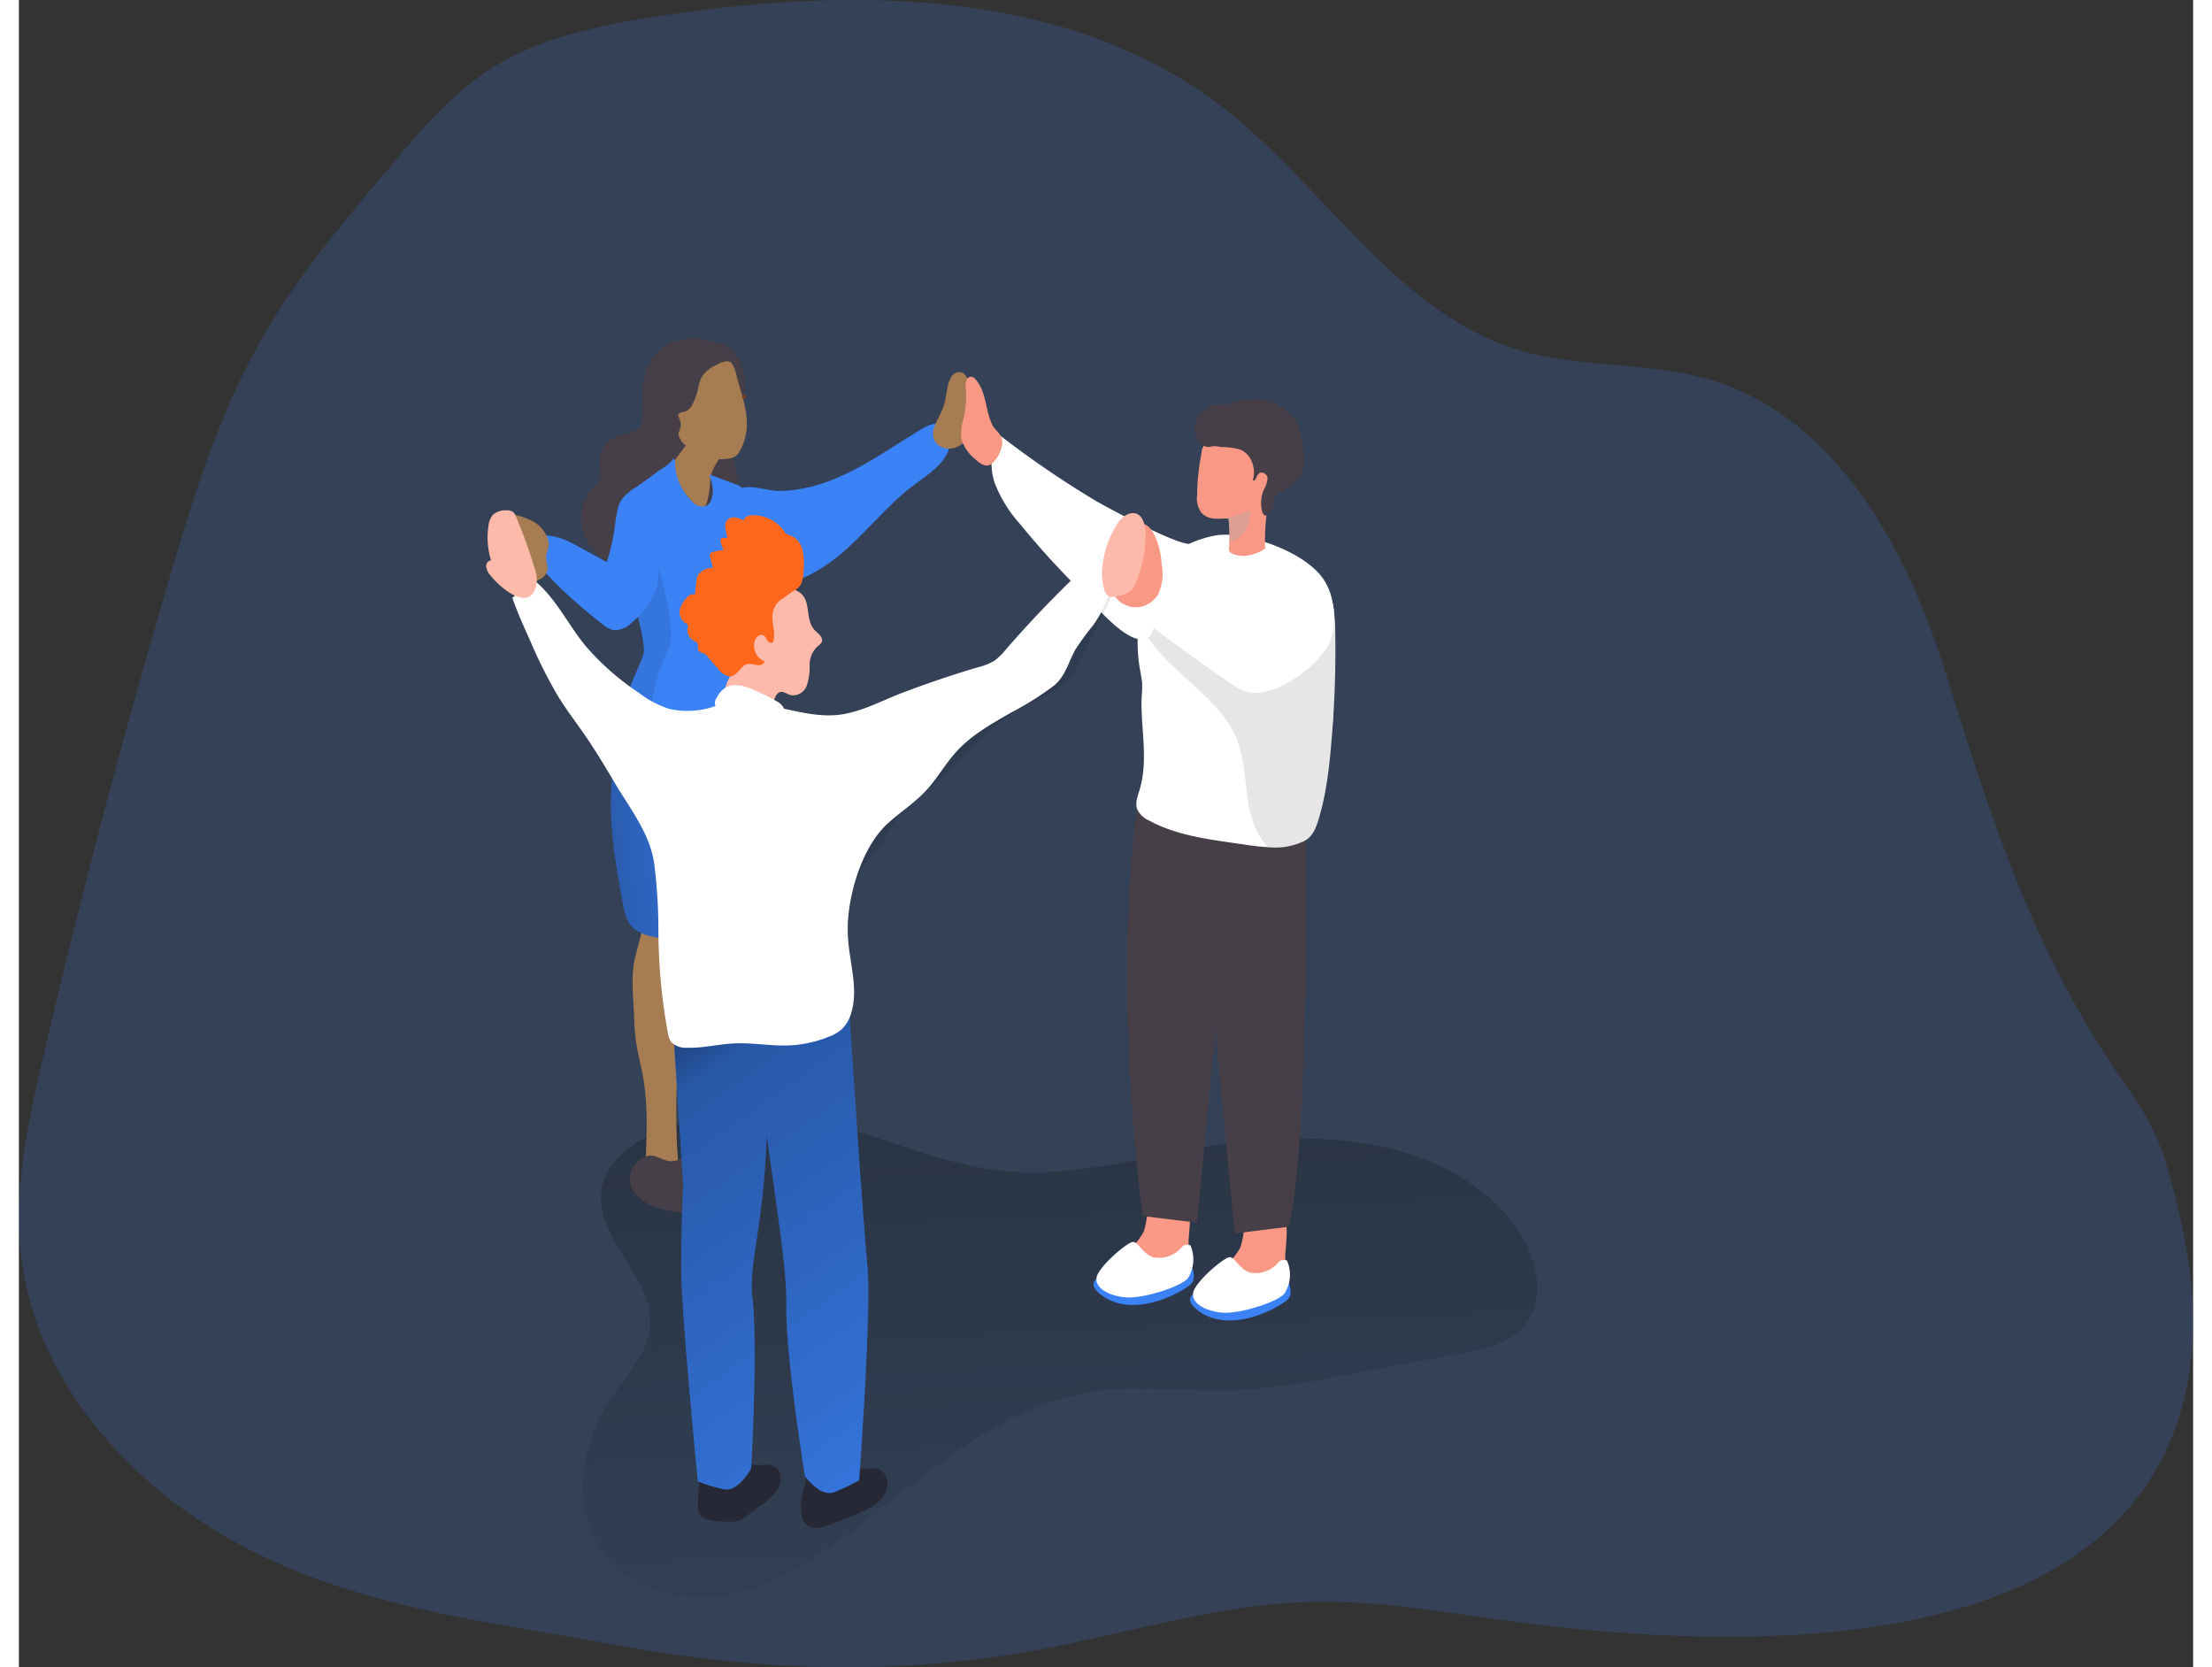 <svg id="Layer_1" data-name="Layer 1" xmlns="http://www.w3.org/2000/svg" xmlns:xlink="http://www.w3.org/1999/xlink" viewBox="0 0 383.64 294.17" width="406" height="306" class="illustration"><rect x="0" y="0" width="383.64" height="294.17" fill="#333333" stroke="none"/><defs><linearGradient id="linear-gradient" x1="200.38" y1="232.38" x2="209.39" y2="25.16" gradientTransform="matrix(1, 0, 0, -1, 0, 352)" gradientUnits="userSpaceOnUse"><stop offset="0.01"></stop><stop offset="0.08" stop-opacity="0.69"></stop><stop offset="0.21" stop-opacity="0.32"></stop><stop offset="1" stop-opacity="0"></stop></linearGradient><linearGradient id="linear-gradient-2" x1="114.3" y1="176.95" x2="158.99" y2="180.14" xlink:href="#linear-gradient"></linearGradient><linearGradient id="linear-gradient-3" x1="121.05" y1="153.26" x2="204.52" y2="36.4" xlink:href="#linear-gradient"></linearGradient></defs><title>9</title><path d="M25.84,223.61c-1.91,9.14-3.21,18.41-2,27.63,2.62,20.59,17.53,38.05,35.43,48.56,21.57,12.66,45,14.92,68.73,19.33,26.14,4.85,51.42,5.7,77.65.52,15.22-3,30.26-7.64,45.75-8,11.75-.3,23.4,1.83,35,3.38,39.42,5.26,110.59,8.35,119.72-42.55,2.29-12.78-.15-25-3.6-37.31a44,44,0,0,0-7.1-14.22c-16.51-23.57-23.61-46.2-32.14-73.45-6.85-21.91-19.42-44.91-41.41-51.48-10.9-3.26-22.77-2-33.68-5.22C266.4,84.27,253.87,61.94,235.88,48,208.44,26.78,170.29,26.6,136,31.9c-10.13,1.56-20.48,3.62-29.14,9.1-7.1,4.49-12.63,11-18,17.43C80.67,68.08,72.47,77.8,66.22,88.77c-7.43,13-11.93,27.46-16.17,41.83Q37.6,172.81,27.61,215.68C27,218.31,26.39,221,25.84,223.61Z" transform="translate(-23.37 -29)" fill="#3B82F6" opacity="0.18" style="isolation: isolate;"></path><path d="M135.28,229c-4.05,2-8.1,5-9,9.39-1.86,8.7,9.17,15.78,8.47,24.65-.37,4.75-4,8.47-6.72,12.39-5.84,8.4-7.49,20.71-.87,28.51,5.36,6.32,14.76,8,22.83,6.09s15.08-6.77,21.64-11.84c12.8-9.9,25.66-21.38,41.67-23.72,8.23-1.21,16.61.16,24.92-.19A120.11,120.11,0,0,0,255.31,272l22.84-4.28c3.72-.7,7.68-1.52,10.34-4.21,5.13-5.19,2.53-14.23-2.25-19.74-12.78-14.75-35.35-15.63-54.58-12.23-9.52,1.69-19,4.14-28.63,4.34C178.69,236.33,160.47,216.81,135.28,229Z" transform="translate(-23.37 -29)" fill="url(#linear-gradient)"></path><path d="M227,238.07c-5-1.12-4,5.93-5.31,8.55a14,14,0,0,1-3.07,3.52,6.33,6.33,0,0,0-2.24,4,1.58,1.58,0,0,0,.18.85,1.67,1.67,0,0,0,1,.59,11.41,11.41,0,0,0,8.5-.84A6.61,6.61,0,0,0,229,252a9.47,9.47,0,0,0,.76-4C229.86,245.08,231.16,239,227,238.07Z" transform="translate(-23.37 -29)" fill="#f99885"></path><path d="M222.62,252.58s-14.14.61-8.16,5,14.94-1.09,15.81-2.1.16-2.75.16-2.75Z" transform="translate(-23.37 -29)" fill="#3B82F6"></path><path d="M229.65,254.53c-1.26,1.54-7.9,3.6-10.84,3.39s-5.58-1.58-5.29-3.48,5.48-6.33,6.45-6.31,1.76,2.27,3.72,2.74a5.25,5.25,0,0,0,4.79-1.72,1.29,1.29,0,0,1,1.61-.41A6.25,6.25,0,0,1,229.65,254.53Z" transform="translate(-23.37 -29)" fill="#fff"></path><path d="M244.06,240.86c-5-1.16-4,5.89-5.3,8.5a14,14,0,0,1-3.07,3.53,6.25,6.25,0,0,0-2.23,4,1.44,1.44,0,0,0,.17.84,1.61,1.61,0,0,0,1,.6,11.54,11.54,0,0,0,8.51-.84,6.71,6.71,0,0,0,2.92-2.71,9.31,9.31,0,0,0,.75-4C246.9,247.81,248.21,241.74,244.06,240.86Z" transform="translate(-23.37 -29)" fill="#f99885"></path><path d="M239.67,255.3s-14.15.59-8.16,5,14.94-1.07,15.81-2.09.16-2.75.16-2.75Z" transform="translate(-23.37 -29)" fill="#3B82F6"></path><path d="M246.7,257.22c-1.26,1.55-7.9,3.61-10.84,3.4s-5.58-1.58-5.3-3.48,5.49-6.33,6.46-6.32,1.76,2.27,3.72,2.74a5.24,5.24,0,0,0,4.78-1.72,1.32,1.32,0,0,1,1.61-.41A6.23,6.23,0,0,1,246.7,257.22Z" transform="translate(-23.37 -29)" fill="#fff"></path><path d="M231.25,176.71l6.64,69.92,9.58-1.18c3.79-17.06,2.86-68.11,2.86-68.11Z" transform="translate(-23.37 -29)" fill="#473f47"></path><path d="M237.89,174.82l-6.64,69.92-9.6-1.18c-5.48-44.25-1-71.79-1-71.79Z" transform="translate(-23.37 -29)" fill="#473f47"></path><path d="M255.32,155c0,.71-.08,1.42-.14,2.12-.41,5.36-.85,10.91-2.37,16.08-.48,1.62-1,3.25-2.49,4.12a11.84,11.84,0,0,1-6.52,1.16c-2.18-.11-4.39-.5-6.23-.76-5.06-.72-10.26-1.48-14.75-3.93a4.19,4.19,0,0,1-2.13-2c-.4-1.1.08-2.29.42-3.41,1.52-5,.34-10.25.34-15.35,0-.92.12-1.87.12-2.79v-.69c-.12-1.28-.46-2.55-.6-3.86a28.22,28.22,0,0,1,.06-7.23v-.06a4.48,4.48,0,0,1,.09-.64,29.72,29.72,0,0,1,2.5-8.08c1.1-2.22,3.1-3.16,5.34-4.27a19,19,0,0,1,6-2,15.18,15.18,0,0,1,4.46.24c4.51.86,10.46,3.19,13.54,6.75a9.94,9.94,0,0,1,2.06,4.21,26.69,26.69,0,0,1,.61,5.84Q255.77,147.71,255.32,155Z" transform="translate(-23.37 -29)" fill="#fff"></path><path d="M255.32,155c0,.71-.08,1.42-.14,2.12-.41,5.36-.85,10.91-2.37,16.08-.48,1.62-1,3.25-2.49,4.12a11.84,11.84,0,0,1-6.52,1.16c-2.09-2.1-3.1-5.23-3.57-8.22-.56-3.56-.59-7.26-1.89-10.62C235,151,224.34,147,221,138.41v-.07h0l16,3.25c2.33.47,9.58,3,11.36,1.09.92-1,1-3.1,1.92-4.29a16.08,16.08,0,0,1,4.26-3.62c.14-.09.28-.18.43-.26a26.69,26.69,0,0,1,.61,5.84Q255.77,147.71,255.32,155Z" transform="translate(-23.37 -29)" fill="#020202" opacity="0.1" style="isolation: isolate;"></path><path d="M195,111.25a11.16,11.16,0,0,0,.51,2.86,23.35,23.35,0,0,0,4.47,7.3,148.82,148.82,0,0,0,11.24,12.31c1.9,1.86,8.08,9.6,11.29,7.83,1.06-.58,1.19-2,1.31-3.22a18.42,18.42,0,0,1,2.51-7.29c.66-1.18,1.4-2.32,2.13-3.47.54-.86,1.94-1.91,2.08-2.88-.29,2-15.95-6.61-17.07-7.27a170.75,170.75,0,0,1-16.85-11.49A7.85,7.85,0,0,0,195,111.25Z" transform="translate(-23.37 -29)" fill="#fff"></path><path d="M231.27,116.33a34.92,34.92,0,0,1,.25-4c.12-1.16.31-2.33.54-3.48a2.33,2.33,0,0,1,.89-1.77,11,11,0,0,1,6-1.64,4.82,4.82,0,0,1,5.5,4,4.49,4.49,0,0,1,.06.73c.32,2.94-.45,5.87-.87,8.79a35.55,35.55,0,0,0-.36,6.84,8.16,8.16,0,0,1-3.69,1.31,5.94,5.94,0,0,1-1.82-.31,1.25,1.25,0,0,1-.81-.53,1.41,1.41,0,0,1-.06-.76c0-.24.06-.47.06-.72h0a21.39,21.39,0,0,0-.08-4,.39.39,0,0,0-.12-.3.42.42,0,0,0-.27,0h-.37a13.35,13.35,0,0,1-2,0,3.31,3.31,0,0,1-2.08-1A4.34,4.34,0,0,1,231.27,116.33Z" transform="translate(-23.37 -29)" fill="#f99885"></path><path d="M234,107.72a1.92,1.92,0,0,1-1.45,0,3,3,0,0,1-1.16-1.14,4.25,4.25,0,0,1-.49-1.06,4,4,0,0,1,1.5-4.08,5.72,5.72,0,0,1,4.39-1,3.22,3.22,0,0,1,1.31-.5,12,12,0,0,1,5.55-.34,8.69,8.69,0,0,1,2.91,1.47,7.18,7.18,0,0,1,2.12,2.13,10.27,10.27,0,0,1,1,3.46,20.09,20.09,0,0,1,.46,3.94,4.65,4.65,0,0,1-.32,1.69,5.06,5.06,0,0,1-1.11,1.59,10.3,10.3,0,0,1-2.32,1.78c-.6.33-1.29.67-1.49,1.32a4.88,4.88,0,0,0-.09.93,2.07,2.07,0,0,1-.52,1.23c-.2.22-.56.77-.86.82s-.56-.29-.65-.59a6,6,0,0,1,.27-4,4.59,4.59,0,0,0,.65-2c-.07-.71-1-1.27-1.5-.85s-.55,1.44-1.12,1.24c.65-2-.2-4.6-2.16-5.41a10.44,10.44,0,0,0-3.24-.45,9.31,9.31,0,0,0-1.58-.17Z" transform="translate(-23.37 -29)" fill="#473f47"></path><path d="M236.09,120.44a23.11,23.11,0,0,0,4.53-1.34c.13,4.72-3.71,5.69-3.71,5.69h0a21.39,21.39,0,0,0-.08-4,.39.39,0,0,0-.12-.3.42.42,0,0,0-.27,0h-.35Z" transform="translate(-23.37 -29)" fill="#de9f93"></path><path d="M132.14,197.78l.6-2.31,1.57-6a1.37,1.37,0,0,1,.37-.75c.23-.21,1,2.05,1.28,2a19.49,19.49,0,0,1,5.11.37c.45.09-1.38,25.69-1.55,28.2-.37,5.75-.06,17.14.78,17.07-1.68.14-5.12.32-5.85-.43-1.31-1.31.93-9.74-1.51-19.64a35.05,35.05,0,0,1-1-7.42C131.85,205.3,131.24,201.32,132.14,197.78Z" transform="translate(-23.37 -29)" fill="#a67c52"></path><path d="M139.46,233.73a5,5,0,0,1,1.06-.4,2,2,0,0,1,1.51.78l7.34,6.91c.23.21.47.49.36.78s-.34.32-.56.39c-4.43,1.27-13.76,1.51-17-2.54a4,4,0,0,1,.33-5.65l.3-.24C135.64,231.45,136.77,234.61,139.46,233.73Z" transform="translate(-23.37 -29)" fill="#473f47"></path><path d="M144.17,226.26a5.78,5.78,0,0,0,.47-1.08c.4-1.28.1-2.62.19-3.91a14,14,0,0,0,0-2.05c-.13-1.75-.36-3.51-.58-5.25a71.52,71.52,0,0,1-1.07-9c0-2.29,1.86-9.5,1.86-9.5l-1.86-9.38h9.39s1.2,7.86.87,8.73a18.94,18.94,0,0,0-1.2,5.56c0,3.38-.45,6.8-.71,10.16q-.43,5.52-.89,11l-.33,4a13.11,13.11,0,0,0,1,5.67c.31.82.63,1.82.07,2.48s-1.81.43-2.65,0a23.92,23.92,0,0,0-3.65-2,4.58,4.58,0,0,1-1.43-.58,2.65,2.65,0,0,1-.47-3C143.48,227.48,143.81,226.86,144.17,226.26Z" transform="translate(-23.37 -29)" fill="#efac88"></path><path d="M147.88,89.93c3.05,1.25,3.79,5.75,3.57,8.6-.27,3.57-3.26,7.14-2.23,10.72a15.61,15.61,0,0,1,.93,5.74c-.2,1.94-1.4,3.93-3.29,4.39a5.47,5.47,0,0,0-1.32.35,3.23,3.23,0,0,0-1.2,1.55,15,15,0,0,1-8.63,7.57,10.79,10.79,0,0,1-10.87-2.63c-2.67-2.89-3.08-7.78-.55-10.78.73-.86,1.7-1.66,1.77-2.78a7.17,7.17,0,0,0-.23-1.52,4.65,4.65,0,0,1,2.51-4.84c1.41-.67,3.21-.64,4.3-1.77s.92-3.27.82-5C132.93,90.35,139.85,86.62,147.88,89.93Z" transform="translate(-23.37 -29)" fill="#473f47"></path><path d="M128.05,166.49c-.73,7.16.55,14.47,1.83,21.6.3,1.68.67,3.48,1.91,4.65a7.24,7.24,0,0,0,3.39,1.51,37.36,37.36,0,0,0,24.22-2.53l-1.92-17.79c-.51-4.73-1.06-9.57-2.76-14.05-.31-.83-5.21-9.06-4.06-9.77-2.32,1.43-5,1.22-7.67,1.84a34.61,34.61,0,0,0-9,3.5,9.1,9.1,0,0,0-5.35,7.25A37.31,37.31,0,0,0,128.05,166.49Z" transform="translate(-23.37 -29)" fill="#3B82F6"></path><path d="M128.05,166.49c-.73,7.16.55,14.47,1.83,21.6.3,1.68.67,3.48,1.91,4.65a7.24,7.24,0,0,0,3.39,1.51,37.36,37.36,0,0,0,24.22-2.53l-1.92-17.79c-.51-4.73-1.06-9.57-2.76-14.05-.31-.83-5.21-9.06-4.06-9.77-2.32,1.43-5,1.22-7.67,1.84a34.61,34.61,0,0,0-9,3.5,9.1,9.1,0,0,0-5.35,7.25A37.31,37.31,0,0,0,128.05,166.49Z" transform="translate(-23.37 -29)" fill="url(#linear-gradient-2)"></path><path d="M147.73,108.82s-2.36,3-2.37,4.83a15.71,15.71,0,0,1-.5,3.61s-.37,2.21-1.59,1.35-5.51-6.61-5.51-6.61l4.68-6.29Z" transform="translate(-23.37 -29)" fill="#a67c52"></path><path d="M152.62,161.81s-1.24-4.33-2.83-9.49c.06,3.32-.33,8.3-1,9-.52.53-7.68,2.2-11.61,2.05-1.13,0-2.22-.09-3.17-.15-1.88-.1-3.2-.19-3.2-.19s-1.23-5.63-1-8.32,3.42-8.81,3.79-10.4c.32-1.39-1-6.55-1.32-7.8l-.08-.28a30.54,30.54,0,0,0-.32-3.44,40.69,40.69,0,0,1-1.1-5.68,32.77,32.77,0,0,0-.32-3.84c-.18-1-.52-2-.74-3a4.77,4.77,0,0,1,0-2.75,6,6,0,0,1,2.45-2.49c1.23-.84,2.44-1.72,3.63-2.62,1-.78,2.4-1.38,3.06-2.55.42.38.26,1.16.33,1.7a10.09,10.09,0,0,0,2.94,5.9,2.4,2.4,0,0,0,2.44.85,2,2,0,0,0,.91-1c.67-1.43.21-3.11-.28-4.6l4.66,1.74a2,2,0,0,1,1.51,1.71c.87,3.19,1.64,6.42,2.29,9.66a13.81,13.81,0,0,1,.37,5c-.62,3.74-1.78,7.36-2.13,11.15a10.15,10.15,0,0,0,.35,4.8c1.77,4.29,2.73,15,2.73,15Z" transform="translate(-23.37 -29)" fill="#3B82F6"></path><path d="M135.2,152.19a4,4,0,0,0-.09,1.81l-1,1.93a9.73,9.73,0,0,1,1.2,4.63,3.89,3.89,0,0,1-1.38,2.66c-1.88-.1-3.2-.19-3.2-.19s-1.23-5.63-1-8.32,3.42-8.81,3.79-10.4c.32-1.39-1-6.55-1.32-7.8.3-1.06.62-2.13.93-3.19l2-6.65a28,28,0,0,1,2.34,7.42,21.43,21.43,0,0,1,.56,2.62c.06.88.41,3.43.45,4.31a8,8,0,0,1-1,3.45A40.73,40.73,0,0,0,135.2,152.19Z" transform="translate(-23.37 -29)" fill="#020202" opacity="0.1" style="isolation: isolate;"></path><path d="M166.59,113.78c5.7-2.2,10.7-5.83,15.93-9,1.17-.7,2.6-1.39,3.82-.8a3.12,3.12,0,0,1,1.36,3.32c-.5,3.32-3.8,5.33-6.49,7.36-4.51,3.39-8,7.91-12.28,11.63s-9.69,6.7-15.29,6a3.86,3.86,0,0,1-2.07-.75,4,4,0,0,1-1-1.44c-1.29-2.82-3.71-13.09,0-14.85,1.8-.86,5.07.42,7,.39A26.61,26.61,0,0,0,166.59,113.78Z" transform="translate(-23.37 -29)" fill="#3B82F6"></path><path d="M148.93,92.91a.88.88,0,0,1,.27.24,7.4,7.4,0,0,1,.89,2.54c1.23,4.35,2.91,8.51.51,12.84a2.27,2.27,0,0,1-1.73,1.34,7.4,7.4,0,0,1-5.17-.82,25.51,25.51,0,0,1-2.62-1.43,2.71,2.71,0,0,1-.93-1c-.19-.41-.5-.81-.37-1.29a10.53,10.53,0,0,0,.36-1,2.61,2.61,0,0,0-.28-1.55.93.93,0,0,1-.09-.69c.16-.37.69-.34,1.08-.44a2.46,2.46,0,0,0,1.43-1.43,11.8,11.8,0,0,0,.9-2.45,8.39,8.39,0,0,1,.62-2.13,5.65,5.65,0,0,1,2.44-2.15C146.88,93.15,148.18,92.44,148.93,92.91Z" transform="translate(-23.37 -29)" fill="#a67c52"></path><path d="M150.88,99.25l.39-.34s.11.24.25.22a1.78,1.78,0,0,0,.36-.14s-.22.31-.37.34a3.21,3.21,0,0,1-.62,0Z" transform="translate(-23.37 -29)" fill="#8a3c1f"></path><path d="M151.22,98.94l.16-.3s.14.12.22.07a1.54,1.54,0,0,0,.19-.17s-.06.24-.15.3a1.42,1.42,0,0,1-.4.12Z" transform="translate(-23.37 -29)" fill="#8a3c1f"></path><path d="M187.4,165c-1,.92-2,1.82-3,2.65a36.9,36.9,0,0,0-5.13,4.37,33.79,33.79,0,0,0-3.49,5.57c-1,1.77-2.86,3.15-3.71,4.85a23.78,23.78,0,0,0-2.34,12.46c.35,4.47,1.92,9.09.37,13.31a6.12,6.12,0,0,1-1.49,2.37,7.16,7.16,0,0,1-2.23,1.31,46.1,46.1,0,0,1-5.36,1.78,5.82,5.82,0,0,1-2.72.17c-.52-.1-1.84-1-2.2-1a7.19,7.19,0,0,0,5.82-4.89c.63-2,.32-4.18.33-6.29a41.5,41.5,0,0,1,.89-7.28L165,184.17c.69-3.77,1.81-6.82,4.58-9.49,3.38-3.25,6.07-7.14,9.84-10.07,2.9-2.26,6.17-4,9.24-6,4.33-2.88,7.74-6.51,12.09-9.1,2.54-1.52,4.19-4.13,5.74-6.64l8.27-13.35a2,2,0,0,1,2,1.87,5.58,5.58,0,0,1-.68,2.89c-1.92,4.36-4.06,8.64-6.29,12.84-1.85,3.49-4.85,4.31-8.28,6.06C195.94,155.92,191.91,160.77,187.4,165Z" transform="translate(-23.37 -29)" fill="#020202" opacity="0.1" style="isolation: isolate;"></path><path d="M224.09,123.29a4.35,4.35,0,0,0-.56,5,11.35,11.35,0,0,0,3.71,3.87,74.31,74.31,0,0,0,21.94,11.16,7,7,0,0,0,3.33.46c4-.69,3.83-5.42,2.54-8.23-1.22-2.65-2.6-3.89-5.53-4.22-4.58-.53-8.76-.62-13.17-2.2A90.56,90.56,0,0,1,224.09,123.29Z" transform="translate(-23.37 -29)" fill="none"></path><path d="M129.05,118.79a21.53,21.53,0,0,0-.48,2.78,37.22,37.22,0,0,1-1.46,6.6l-6.25-3.4c-1.51-.81-5.68-2.33-6.86-.1s3.17,6.31,4.53,7.69a89.79,89.79,0,0,0,7.88,6.82,4.31,4.31,0,0,0,1.87,1,4.15,4.15,0,0,0,3.27-1.38,13.27,13.27,0,0,0,4.3-6c.73-2.53.25-5.23-.27-7.81-.69-3.44-1.76-7.29-4.87-8.89A4.63,4.63,0,0,0,129.05,118.79Z" transform="translate(-23.37 -29)" fill="#3B82F6"></path><path d="M113.91,120.9a12.78,12.78,0,0,0-5.62-1.35,1,1,0,0,0-.65.1,1,1,0,0,0-.33.47,8.08,8.08,0,0,0,.33,7c.4.72.91,1.38,1.31,2.1a9,9,0,0,0,1,1.65,3.55,3.55,0,0,0,2.43,1.08,5.58,5.58,0,0,0,2.63-.6,2.61,2.61,0,0,0,1.62-1.67c.18-1-.39-1.87-.19-2.86a6.8,6.8,0,0,0,.46-1.93A5.64,5.64,0,0,0,113.91,120.9Z" transform="translate(-23.37 -29)" fill="#a67c52"></path><path d="M143.28,295.67l.06.2c.4,1,1.65,1.35,2.73,1.48a23.18,23.18,0,0,0,3,.14,4.22,4.22,0,0,0,1.41-.2,4.73,4.73,0,0,0,1.2-.72l2.91-2.16a12.4,12.4,0,0,0,2.22-2,4,4,0,0,0,1-2.74,2.42,2.42,0,0,0-1.75-2.16,7,7,0,0,0-1.83,0c-1.24.06-3-.46-3.46-1.72a2.61,2.61,0,0,0-.84-1.4,2.09,2.09,0,0,0-1.35-.16,9.92,9.92,0,0,0-3,.58,3.45,3.45,0,0,0-2.06,2.1,5.18,5.18,0,0,0-.12,1.36,26.9,26.9,0,0,1,0,2.84,28.54,28.54,0,0,0-.2,3.58A3.58,3.58,0,0,0,143.28,295.67Z" transform="translate(-23.37 -29)" fill="#262836"></path><path d="M171.54,296a47.86,47.86,0,0,1-6,2.3,3.85,3.85,0,0,1-2.59.15,2.6,2.6,0,0,1-1.38-1.72,7.73,7.73,0,0,1-.23-2.25,19.25,19.25,0,0,1,.73-3.45c.18-1,.32-2.09.47-3.14.21-1.5.41-3,.59-4.51l5.24,1.12c.55.12,1.07,2.23,1.4,2.68a2.78,2.78,0,0,0,2.1,1.11,22.33,22.33,0,0,1,2.71-.22,2.71,2.71,0,0,1,2.07,2.57,4.31,4.31,0,0,1-1.41,3.15,10.82,10.82,0,0,1-3,1.9Z" transform="translate(-23.37 -29)" fill="#262836"></path><path d="M171.63,290.19a35.75,35.75,0,0,1-4.28,2.05l-.14.05c-2.43.95-5.15-2.85-5.15-2.85s-3.42-21.18-3.27-29.95c.11-6-1.31-14.61-3.46-30.19-.55,15.92-3.24,22.9-2.55,28.61,1.05,8.67-.2,30.22-.2,30.22s-2.29,4.19-4.81,3.63h-.15a33.14,33.14,0,0,1-4.45-1.37s-2.93-29.66-2.93-37.5.33-14.82.33-14.82L139,213.26l6.54-9.49.53-.22.51-.5,7.24-5.31s0,1.24-.14,3.36l5.62,3,.55.41.54.13,9.42,1.68s2.47,38,3.27,45.78S171.63,290.19,171.63,290.19Z" transform="translate(-23.37 -29)" fill="#3B82F6"></path><path d="M171.63,290.19a35.75,35.75,0,0,1-4.28,2.05l-.14.05c-2.43.95-5.15-2.85-5.15-2.85s-3.42-21.18-3.27-29.95c.11-6-1.31-14.61-3.46-30.19-.55,15.92-3.24,22.9-2.55,28.61,1.05,8.67-.2,30.22-.2,30.22s-2.29,4.19-4.81,3.63h-.15a33.14,33.14,0,0,1-4.45-1.37s-2.93-29.66-2.93-37.5.33-14.82.33-14.82L139,213.26l6.54-9.49.53-.22.51-.5,7.24-5.31s0,1.24-.14,3.36l5.62,3,.55.41.54.13,9.42,1.68s2.47,38,3.27,45.78S171.63,290.19,171.63,290.19Z" transform="translate(-23.37 -29)" fill="url(#linear-gradient-3)"></path><path d="M163.81,140.21c.59.6,1.49,1.2,1.24,2-.14.42-.58.66-.92,1a4.48,4.48,0,0,0-1.23,3.24,10.69,10.69,0,0,1-.5,3.51,2.6,2.6,0,0,1-2.83,1.7c-.69-.19-1.37-.79-2-.51s-.67.84-.93,1.31a3.61,3.61,0,0,1-3.47,1.57,10.67,10.67,0,0,1-3.79-1.3,2.75,2.75,0,0,1-1.24-1,2,2,0,0,1-.14-1.35,10.66,10.66,0,0,1,2-3.72,15.79,15.79,0,0,0,2.51-7.37c.14-1.83,0-3.85,1.18-5.26,1.59-1.92,5.44-1.91,7.43-.5C163.28,135,162,138.32,163.81,140.21Z" transform="translate(-23.37 -29)" fill="#fdb9a9"></path><path d="M161.45,131.92a2.82,2.82,0,0,1-1,1.11c-.87.51-1.62,1.12-2.47,1.68a3.73,3.73,0,0,0-1.57,2.3c-.35,1.7.58,3.57.05,5.25-.21.34-.77.13-1-.2s-.34-.75-.68-.95c-.57-.33-1.28.23-1.53.84a3,3,0,0,0,1.69,3.74c-.08.53-.78.75-1.32.67a5.68,5.68,0,0,0-1.64-.21c-1.25.23-1.72,2-3,2.19a2.86,2.86,0,0,1-2.16-1.24l-1.51-1.73a7.76,7.76,0,0,0-.8-.92c-.34-.26-.91-.28-1.19-.6s0-1.07-.3-1.46a1.56,1.56,0,0,0-.52-.32,2.13,2.13,0,0,1-1.1-2.45.73.73,0,0,0,0-.36c-.05-.17-.24-.24-.4-.32a2.29,2.29,0,0,1-.85-2.86,4.87,4.87,0,0,1,1-1.54,1.55,1.55,0,0,1,1.52-.67l.23-2.18a3.36,3.36,0,0,1,.32-1.28,3.26,3.26,0,0,1,2.64-1.22l-.5-1.81a.88.88,0,0,1,0-.71.8.8,0,0,1,.53-.3,8.93,8.93,0,0,1,1.79-.3,7.2,7.2,0,0,1-.51-1.57.42.42,0,0,1,0-.31.52.52,0,0,1,.54-.29,1.89,1.89,0,0,0,.67,0s-.33-1.52-.35-1.66a1.84,1.84,0,0,1,.26-1.39,1.59,1.59,0,0,1,1.47-.55,4.53,4.53,0,0,1,1.54.56c0-.59.7-.89,1.3-.93a6.64,6.64,0,0,1,5.79,2.78,2.22,2.22,0,0,0,.37.44,2.51,2.51,0,0,0,.87.38,3.49,3.49,0,0,1,1.94,2.27,10.11,10.11,0,0,1,.3,3,9.63,9.63,0,0,1-.21,2.33A5.41,5.41,0,0,1,161.45,131.92Z" transform="translate(-23.37 -29)" fill="#ff681c"></path><path d="M153.17,150.79a35.53,35.53,0,0,1,4,2,2.92,2.92,0,0,1,1,.88,1.41,1.41,0,0,1,.14,1.39c-.36.63-1.19.4-1.82.18a24.35,24.35,0,0,0-9.12-1.26,1.17,1.17,0,0,1-1.1-.46,1.43,1.43,0,0,1,.12-1.24C148,149.11,150.6,149.62,153.17,150.79Z" transform="translate(-23.37 -29)" fill="#fff"></path><path d="M198.41,154.75c-3.45,2-6.91,3.91-9.57,6.82-2,2.17-3.41,4.79-5.41,6.93s-4.5,3.77-6.68,5.73c-4.25,3.83-6.55,11.07-7.05,16.68a24.28,24.28,0,0,0,0,4c.35,4.47,1.92,9.09.37,13.31a6.12,6.12,0,0,1-1.49,2.37,7.16,7.16,0,0,1-2.23,1.31,20.77,20.77,0,0,1-4.45,1.27,19.7,19.7,0,0,1-2.65.29c-3.26.12-6.5-.52-9.75-.35-2.77.14-5.51.85-8.28.76a3.52,3.52,0,0,1-2.78-1.05,3.65,3.65,0,0,1-.56-1.6,101.56,101.56,0,0,1-1.67-18,92.79,92.79,0,0,0-.73-11.78c-.73-5.36-4.32-9.8-7-14.36-1.58-2.65-3.16-5.31-4.9-7.87s-3.51-4.83-5.08-7.36a86.36,86.36,0,0,1-5-10c-1.1-2.42-2.19-4.85-3.06-7.37l3.79-3.14c3.87,3.12,6,7.84,9.18,11.69a45.64,45.64,0,0,0,9.31,8.18,17.6,17.6,0,0,0,5.43,2.87,14.62,14.62,0,0,0,8.18-.52c6.86-2.35,14.51,2.33,21.55,1.58,4.1-.43,7.84-2.6,11.65-4,4.35-1.65,8.77-3.14,13.23-4.45a9.89,9.89,0,0,0,2.76-1.12,10.45,10.45,0,0,0,1.85-1.79,197.79,197.79,0,0,1,13.88-14.49,1.71,1.71,0,0,1,.93-.55,1.68,1.68,0,0,1,1,.36l3.3,2a20.86,20.86,0,0,1-3.58,8.25,50.3,50.3,0,0,0-3.06,4.18c-1.27,2.22-1.78,4.76-3.8,6.42A53.44,53.44,0,0,1,198.41,154.75Z" transform="translate(-23.37 -29)" fill="#fff"></path><path d="M106.42,130.33a2.52,2.52,0,0,1-.59-1.38,1,1,0,0,1,.85-1.09,13.48,13.48,0,0,1-.44-6.15,3.56,3.56,0,0,1,.75-1.85,3.26,3.26,0,0,1,2.37-.81,1.76,1.76,0,0,1,1.29.35,1.9,1.9,0,0,1,.4.67,88.28,88.28,0,0,1,3.31,9.19,5.85,5.85,0,0,1,.32,3.07C113.41,137.23,108.09,132.56,106.42,130.33Z" transform="translate(-23.37 -29)" fill="#fdb9a9"></path><path d="M240.36,151.14a11,11,0,0,1-3.59-1.84q-7.87-5.42-15.48-11.22c-1.38-1.06-2.89-2.36-2.95-4.1-.06-1.91,1.76-3.45,3.65-3.76a11.88,11.88,0,0,1,5.59.87l11.49,3.75a3,3,0,0,0,1.64.2,3,3,0,0,0,1.51-1.27c1.65-2.11,3.8-4.18,6.48-4.31,6.5-.31,8.09,8.79,5.73,13.34C252.36,146.78,244.83,152.17,240.36,151.14Z" transform="translate(-23.37 -29)" fill="#fff"></path><path d="M187.88,95.53a1.71,1.71,0,0,1,1.69-.86c.89.19,1.27,1.23,1.45,2.12a22.34,22.34,0,0,1,0,8.47,3.91,3.91,0,0,1-.38,1.2,3.35,3.35,0,0,1-1.1,1.05c-2.53,1.65-5.7-.05-4.67-3.11.44-1.29,1.24-2.42,1.66-3.73C187.09,99.07,187,97,187.88,95.53Z" transform="translate(-23.37 -29)" fill="#a67c52"></path><path d="M194.23,101.2c-.44-1.91-.82-4-2.17-5.38a1.13,1.13,0,0,0-.43-.32.93.93,0,0,0-1.08.61,3,3,0,0,0-.1,1.35,18.76,18.76,0,0,1-.4,5.44,8.84,8.84,0,0,0-.4,3.5,7.21,7.21,0,0,0,2.49,3.64c.7.66,1.63,1.38,2.52,1a2,2,0,0,0,.63-.45c1-1,2.07-3.17,1.37-4.58-.37-.74-1.18-1.3-1.56-2.11A12.89,12.89,0,0,1,194.23,101.2Z" transform="translate(-23.37 -29)" fill="#f99885"></path><path d="M225,128.58a8.48,8.48,0,0,1-.58,5.23,4.69,4.69,0,0,1-3.77,2.34,4.47,4.47,0,0,1-3.91-2,5.75,5.75,0,0,1-.61-4.16,17.36,17.36,0,0,1,1.49-4c.79-1.69,2-5.75,4.58-4.4C224,122.51,225,126.72,225,128.58Z" transform="translate(-23.37 -29)" fill="#f99885"></path><path d="M217.42,121.09c.73-1,2-1.86,3.14-1.45s1.61,2.09,1.62,3.44a22.53,22.53,0,0,1-1.69,8.69,4.57,4.57,0,0,1-.73,1.29c-.71.79-3.31,1.7-4.28,1-.77-.58-1-3-1-3.95A17.3,17.3,0,0,1,217.42,121.09Z" transform="translate(-23.37 -29)" fill="#fdb9a9"></path></svg>